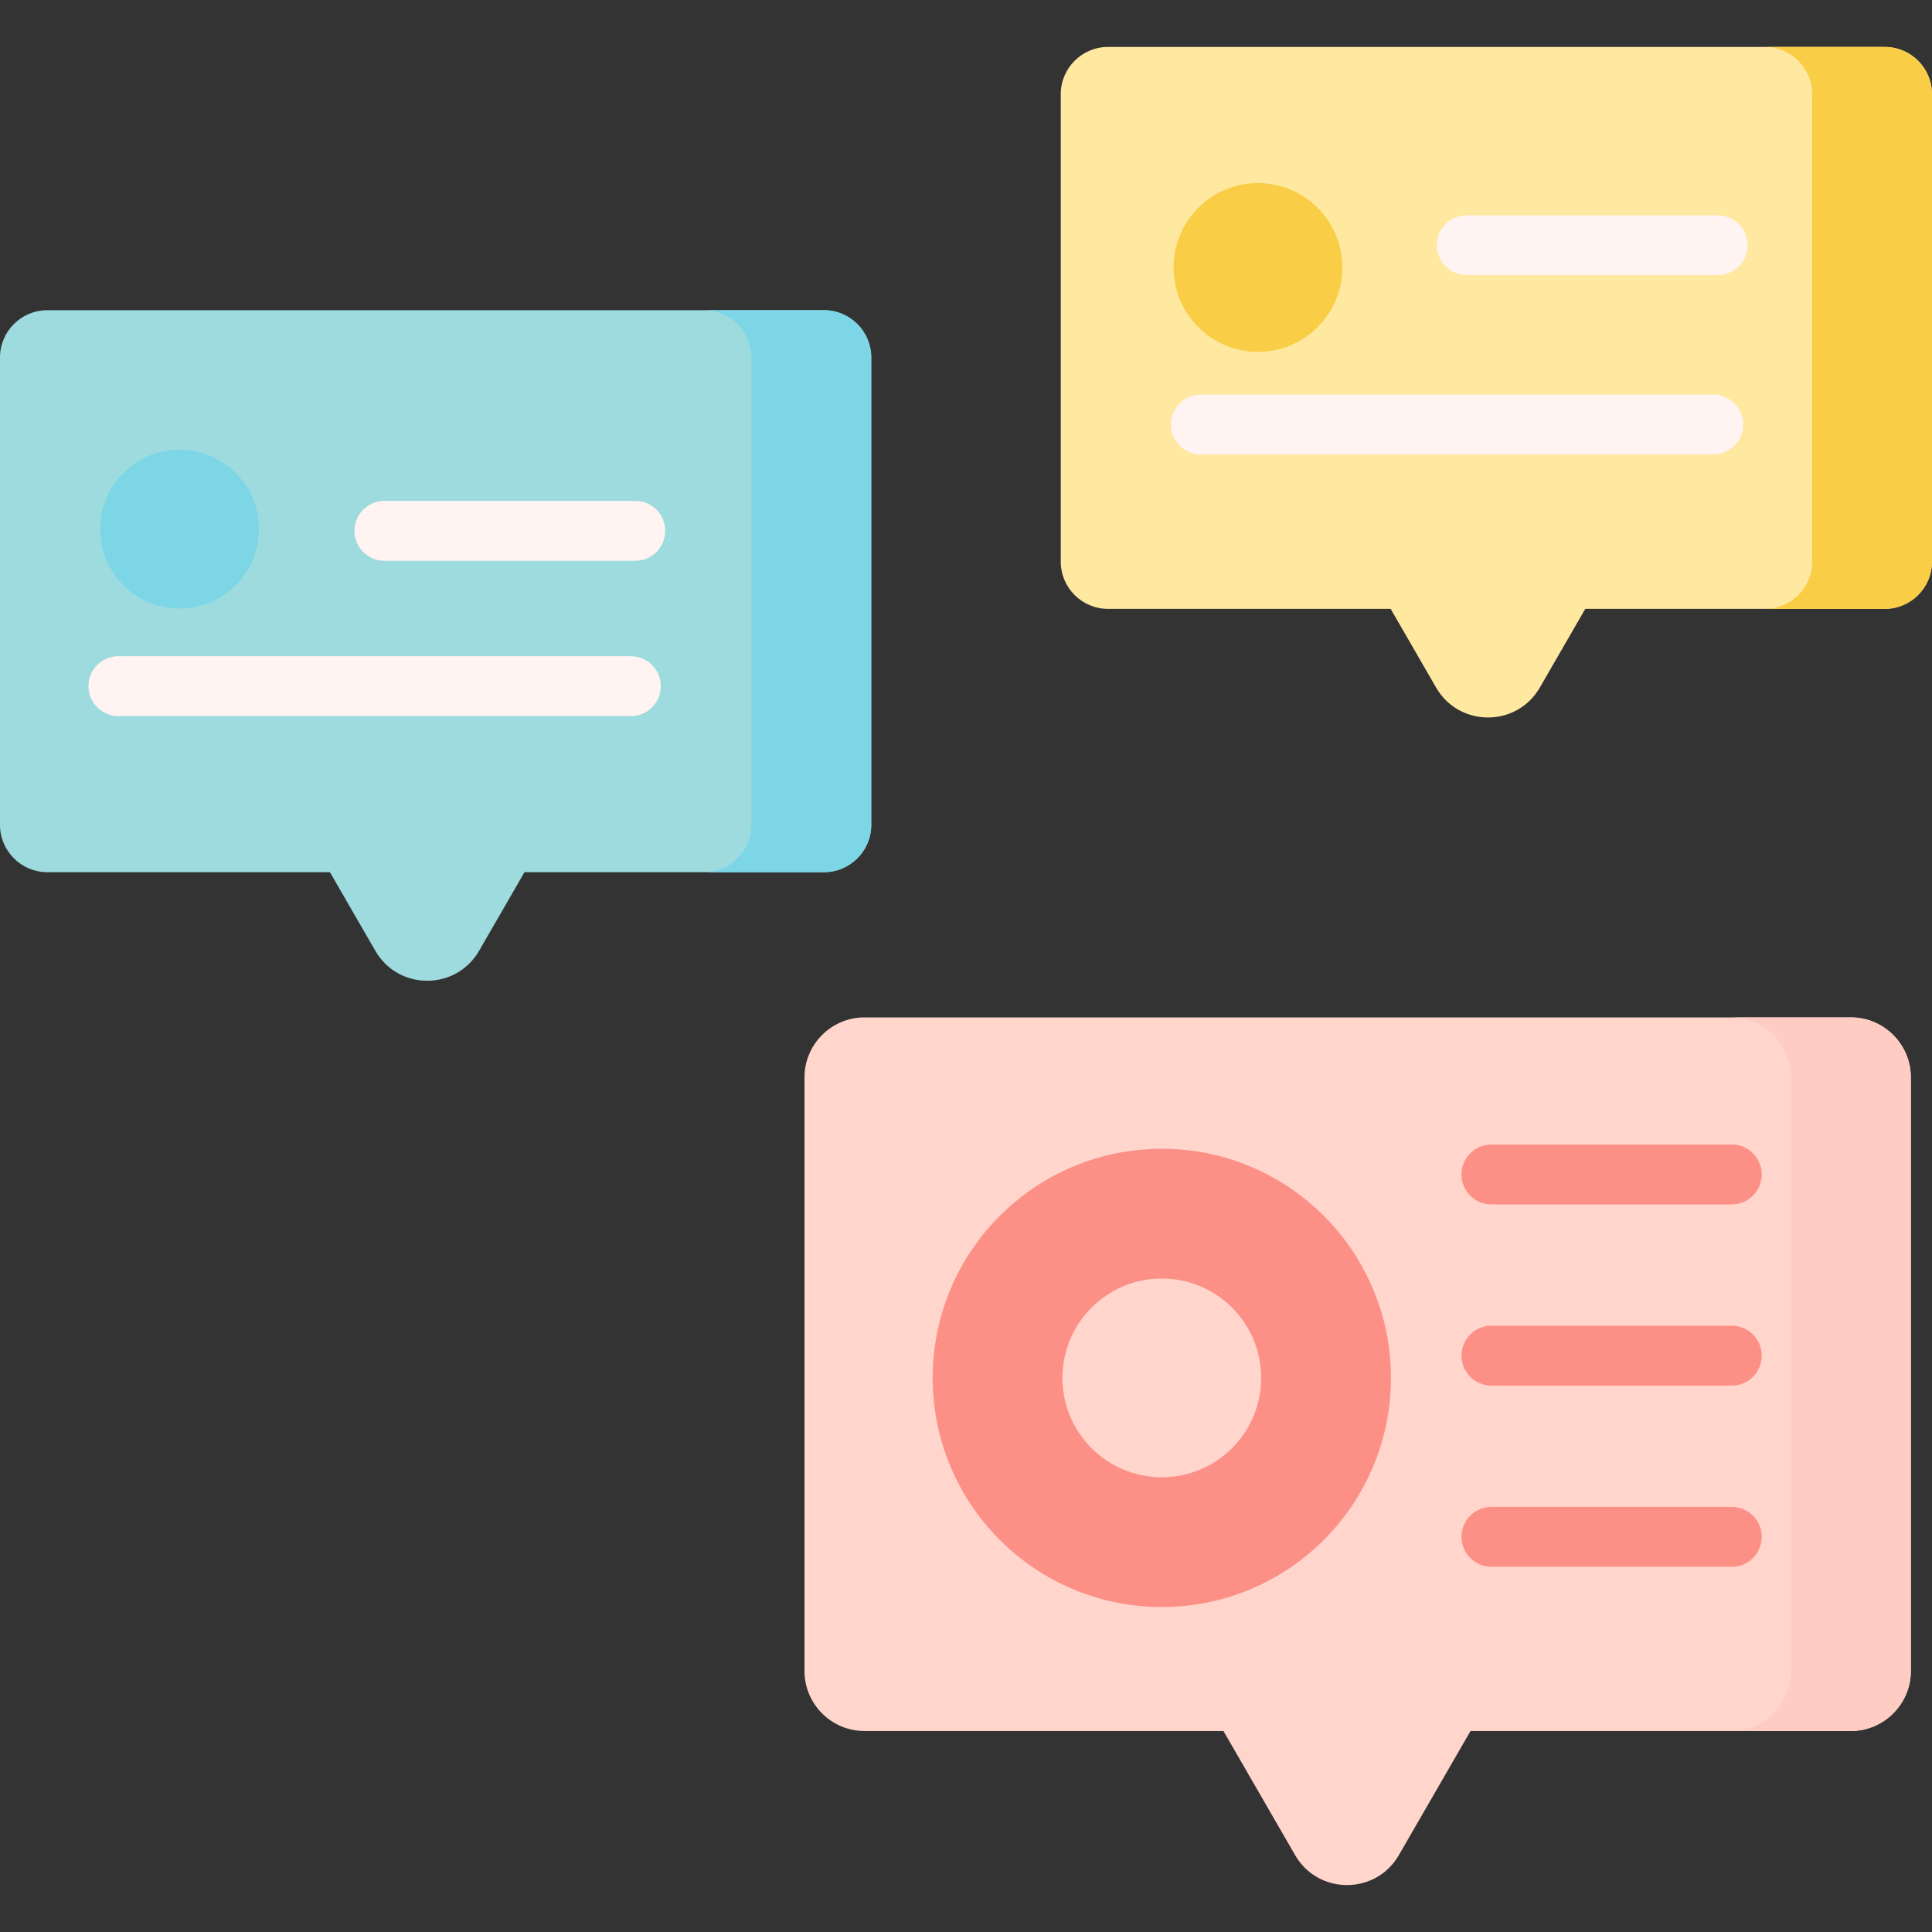 <?xml version="1.0" encoding="iso-8859-1"?>
<!-- Generator: Adobe Illustrator 21.0.0, SVG Export Plug-In . SVG Version: 6.00 Build 0)  -->
<svg version="1.1" id="Capa_1" xmlns="http://www.w3.org/2000/svg" xmlns:xlink="http://www.w3.org/1999/xlink" x="0px" y="0px"
	 viewBox="0 0 483.727 483.727" style="enable-background:new 0 0 483.727 483.727;" xml:space="preserve">
<rect x="0" y="0" width="483.727" height="483.727" fill="#333333" stroke="none"/>
<g>
	<g>
		<path style="fill:#FFD5CC;" d="M463.427,254.732H216.423c-8.25,0-15,6.75-15,15v148.669c0,8.25,6.75,15,15,15h89.896
			l17.942,31.076c5.773,10,20.207,10,25.981,0l17.942-31.076h95.244c8.25,0,15-6.75,15-15V269.732
			C478.427,261.482,471.677,254.732,463.427,254.732z"/>
	</g>
	<g>
		<path style="fill:#FFCCC4;" d="M463.427,254.732h-30c8.25,0,15,6.75,15,15V418.4c0,8.25-6.75,15-15,15h30c8.25,0,15-6.75,15-15
			V269.732C478.427,261.482,471.677,254.732,463.427,254.732z"/>
	</g>
	<g>
		<path style="fill:#9DDBDF;" d="M206.326,77.67H11.812C5.316,77.67,0,82.985,0,89.482v117.075c0,6.497,5.316,11.812,11.812,11.812
			h70.792l11.368,19.691c5.773,10,20.207,10,25.981,0l11.368-19.691h75.004c6.497,0,11.812-5.316,11.812-11.812V89.482
			C218.138,82.985,212.822,77.67,206.326,77.67z"/>
	</g>
	<g>
		<path style="fill:#7CD6E6;" d="M206.326,77.669h-30c6.497,0,11.812,5.315,11.812,11.813v117.075
			c0,6.497-5.316,11.813-11.812,11.813h30c6.497,0,11.812-5.315,11.812-11.813V89.482C218.138,82.985,212.822,77.669,206.326,77.669
			z"/>
	</g>
	<g>
		<path style="fill:#FFE89F;" d="M471.915,11.751H277.401c-6.497,0-11.812,5.316-11.812,11.812v117.075
			c0,6.497,5.316,11.812,11.812,11.812h70.792l11.368,19.691c5.773,10,20.207,10,25.981,0l11.368-19.691h75.004
			c6.497,0,11.812-5.316,11.812-11.812V23.563C483.727,17.066,478.412,11.751,471.915,11.751z"/>
	</g>
	<g>
		<path style="fill:#F9CD45;" d="M471.915,11.751h-30c6.497,0,11.812,5.315,11.812,11.812v117.075
			c0,6.497-5.316,11.813-11.812,11.813h30c6.497,0,11.812-5.315,11.812-11.813V23.563C483.727,17.066,478.412,11.751,471.915,11.751
			z"/>
	</g>
	<g>
		<path style="fill:#FC9086;" d="M290.891,287.627c-31.683,0-57.367,25.685-57.367,57.367c0,31.683,25.684,57.367,57.367,57.367
			c31.683,0,57.367-25.684,57.367-57.367C348.258,313.311,322.574,287.627,290.891,287.627z M290.891,369.874
			c-13.741,0-24.88-11.139-24.88-24.88c0-13.741,11.139-24.88,24.88-24.88c13.741,0,24.88,11.14,24.88,24.88
			C315.771,358.735,304.632,369.874,290.891,369.874z"/>
	</g>
	<g>
		<circle style="fill:#7CD6E6;" cx="44.956" cy="132.482" r="19.877"/>
	</g>
	<g>
		<circle style="fill:#F9CD45;" cx="314.963" cy="66.974" r="21.126"/>
	</g>
	<g>
		<path style="fill:#FFF4F1;" d="M159.053,140.411h-62.81c-4.142,0-7.5-3.358-7.5-7.5s3.358-7.5,7.5-7.5h62.81
			c4.142,0,7.5,3.358,7.5,7.5S163.195,140.411,159.053,140.411z"/>
	</g>
	<g>
		<path style="fill:#FFF4F1;" d="M157.948,179.295h-128.3c-4.142,0-7.5-3.358-7.5-7.5s3.358-7.5,7.5-7.5h128.3
			c4.142,0,7.5,3.358,7.5,7.5S162.09,179.295,157.948,179.295z"/>
	</g>
	<g>
		<path style="fill:#FFF4F1;" d="M430.06,68.903h-62.81c-4.143,0-7.5-3.358-7.5-7.5s3.357-7.5,7.5-7.5h62.81
			c4.143,0,7.5,3.358,7.5,7.5S434.203,68.903,430.06,68.903z"/>
	</g>
	<g>
		<path style="fill:#FFF4F1;" d="M428.955,113.788H300.655c-4.143,0-7.5-3.358-7.5-7.5s3.357-7.5,7.5-7.5h128.301
			c4.143,0,7.5,3.358,7.5,7.5S433.098,113.788,428.955,113.788z"/>
	</g>
	<g>
		<path style="fill:#FC9086;" d="M433.594,301.558h-60.172c-4.143,0-7.5-3.358-7.5-7.5s3.357-7.5,7.5-7.5h60.172
			c4.143,0,7.5,3.358,7.5,7.5S437.737,301.558,433.594,301.558z"/>
	</g>
	<g>
		<path style="fill:#FC9086;" d="M433.594,346.923h-60.172c-4.143,0-7.5-3.358-7.5-7.5s3.357-7.5,7.5-7.5h60.172
			c4.143,0,7.5,3.358,7.5,7.5S437.737,346.923,433.594,346.923z"/>
	</g>
	<g>
		<path style="fill:#FC9086;" d="M433.594,392.289h-60.172c-4.143,0-7.5-3.358-7.5-7.5s3.357-7.5,7.5-7.5h60.172
			c4.143,0,7.5,3.358,7.5,7.5S437.737,392.289,433.594,392.289z"/>
	</g>
</g>
<g>
</g>
<g>
</g>
<g>
</g>
<g>
</g>
<g>
</g>
<g>
</g>
<g>
</g>
<g>
</g>
<g>
</g>
<g>
</g>
<g>
</g>
<g>
</g>
<g>
</g>
<g>
</g>
<g>
</g>
</svg>
